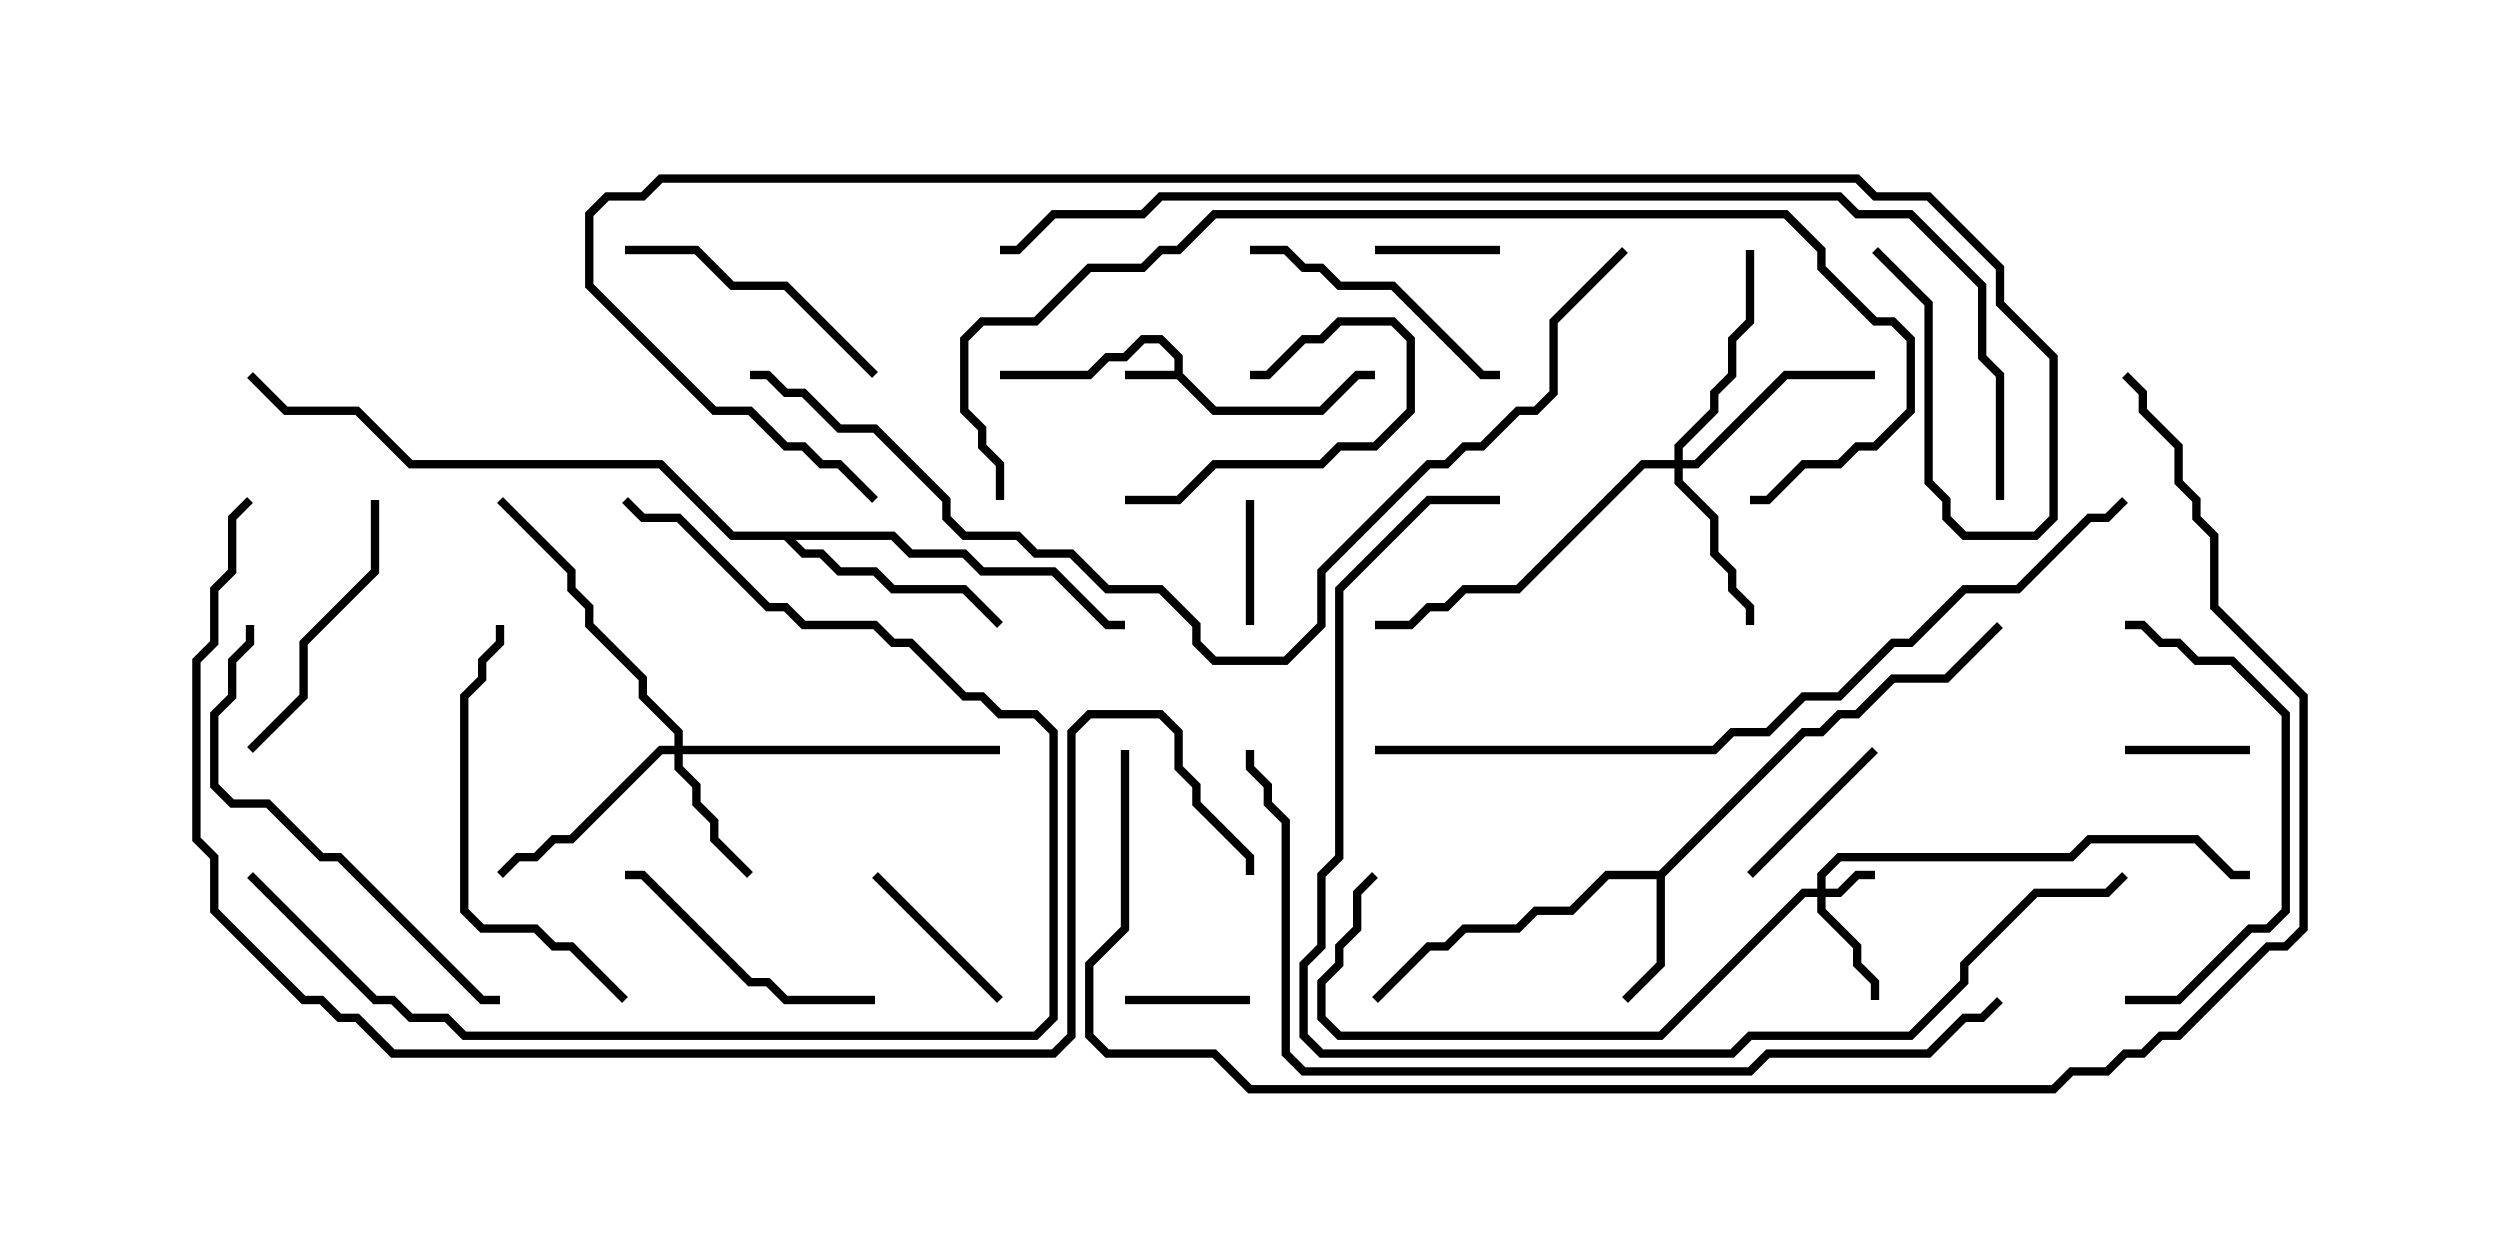 <svg version="1.1" width="30" height="15" xmlns="http://www.w3.org/2000/svg"><path d="M14.093,4.45L14.093,4.306L13.908,4.121L13.735,4.121L13.521,4.336L13.306,4.336L13.092,4.55L12,4.55L12,4.45L13.051,4.45L13.265,4.236L13.479,4.236L13.694,4.021L13.949,4.021L14.193,4.265L14.193,4.479L14.592,4.879L15.836,4.879L16.265,4.45L16.5,4.45L16.5,4.55L16.306,4.55L15.878,4.979L14.551,4.979L14.122,4.55L13.5,4.55L13.5,4.45z" stroke="none"/><path d="M19.908,10.45L21.622,8.736L21.836,8.736L22.051,8.521L22.265,8.521L22.694,8.093L23.336,8.093L23.965,7.465L24.035,7.535L23.378,8.193L22.735,8.193L22.306,8.621L22.092,8.621L21.878,8.836L21.664,8.836L19.979,10.521L19.979,11.592L19.535,12.035L19.465,11.965L19.879,11.551L19.879,10.55L19.306,10.55L18.878,10.979L18.449,10.979L18.235,11.193L17.592,11.193L17.378,11.407L17.164,11.407L16.535,12.035L16.465,11.965L17.122,11.307L17.336,11.307L17.551,11.093L18.194,11.093L18.408,10.879L18.836,10.879L19.265,10.45z" stroke="none"/><path d="M10.735,6.379L10.949,6.593L11.592,6.593L11.806,6.807L12.664,6.807L13.306,7.45L13.5,7.45L13.5,7.55L13.265,7.55L12.622,6.907L11.765,6.907L11.551,6.693L10.908,6.693L10.694,6.479L9.549,6.479L9.664,6.593L9.878,6.593L10.092,6.807L10.521,6.807L10.735,7.021L11.592,7.021L12.035,7.465L11.965,7.535L11.551,7.121L10.694,7.121L10.479,6.907L10.051,6.907L9.836,6.693L9.622,6.693L9.408,6.479L8.765,6.479L7.908,5.621L4.908,5.621L4.265,4.979L3.408,4.979L2.965,4.535L3.035,4.465L3.449,4.879L4.306,4.879L4.949,5.521L7.949,5.521L8.806,6.379z" stroke="none"/><path d="M21.807,10.664L21.807,10.479L22.051,10.236L24.836,10.236L25.051,10.021L26.378,10.021L26.806,10.45L27,10.45L27,10.55L26.765,10.55L26.336,10.121L25.092,10.121L24.878,10.336L22.092,10.336L21.907,10.521L21.907,10.664L22.051,10.664L22.265,10.45L22.5,10.45L22.5,10.55L22.306,10.55L22.092,10.764L21.907,10.764L21.907,10.908L22.336,11.336L22.336,11.551L22.55,11.765L22.55,12L22.45,12L22.45,11.806L22.236,11.592L22.236,11.378L21.807,10.949L21.807,10.764L21.664,10.764L19.949,12.479L16.051,12.479L15.807,12.235L15.807,11.765L16.021,11.551L16.021,11.336L16.236,11.122L16.236,10.694L16.465,10.465L16.535,10.535L16.336,10.735L16.336,11.164L16.121,11.378L16.121,11.592L15.907,11.806L15.907,12.194L16.092,12.379L19.908,12.379L21.622,10.664z" stroke="none"/><path d="M8.093,8.95L8.093,8.806L7.664,8.378L7.664,8.164L7.021,7.521L7.021,7.306L6.807,7.092L6.807,6.878L5.965,6.035L6.035,5.965L6.907,6.836L6.907,7.051L7.121,7.265L7.121,7.479L7.764,8.122L7.764,8.336L8.193,8.765L8.193,8.95L12,8.95L12,9.05L8.193,9.05L8.193,9.194L8.407,9.408L8.407,9.622L8.621,9.836L8.621,10.051L9.035,10.465L8.965,10.535L8.521,10.092L8.521,9.878L8.307,9.664L8.307,9.449L8.093,9.235L8.093,9.05L7.949,9.05L6.878,10.121L6.664,10.121L6.449,10.336L6.235,10.336L6.035,10.535L5.965,10.465L6.194,10.236L6.408,10.236L6.622,10.021L6.836,10.021L7.908,8.95z" stroke="none"/><path d="M20.093,5.521L20.093,5.336L20.521,4.908L20.521,4.694L20.736,4.479L20.736,4.051L20.95,3.836L20.95,3L21.05,3L21.05,3.878L20.836,4.092L20.836,4.521L20.621,4.735L20.621,4.949L20.193,5.378L20.193,5.521L20.336,5.521L21.408,4.45L22.5,4.45L22.5,4.55L21.449,4.55L20.378,5.621L20.193,5.621L20.193,5.765L20.621,6.194L20.621,6.622L20.836,6.836L20.836,7.051L21.05,7.265L21.05,7.5L20.95,7.5L20.95,7.306L20.736,7.092L20.736,6.878L20.521,6.664L20.521,6.235L20.093,5.806L20.093,5.621L19.735,5.621L18.235,7.121L17.592,7.121L17.378,7.336L17.164,7.336L16.949,7.55L16.5,7.55L16.5,7.45L16.908,7.45L17.122,7.236L17.336,7.236L17.551,7.021L18.194,7.021L19.694,5.521z" stroke="none"/><path d="M27,8.95L27,9.05L25.5,9.05L25.5,8.95z" stroke="none"/><path d="M16.5,3.05L16.5,2.95L18,2.95L18,3.05z" stroke="none"/><path d="M15.05,7.5L14.95,7.5L14.95,6L15.05,6z" stroke="none"/><path d="M15,11.95L15,12.05L13.5,12.05L13.5,11.95z" stroke="none"/><path d="M12.035,11.965L11.965,12.035L10.465,10.535L10.535,10.465z" stroke="none"/><path d="M21.035,10.535L20.965,10.465L22.465,8.965L22.535,9.035z" stroke="none"/><path d="M13.5,6.05L13.5,5.95L14.122,5.95L14.551,5.521L15.836,5.521L16.051,5.307L16.479,5.307L16.879,4.908L16.879,4.092L16.694,3.907L16.092,3.907L15.878,4.121L15.664,4.121L15.235,4.55L15,4.55L15,4.45L15.194,4.45L15.622,4.021L15.836,4.021L16.051,3.807L16.735,3.807L16.979,4.051L16.979,4.949L16.521,5.407L16.092,5.407L15.878,5.621L14.592,5.621L14.164,6.05z" stroke="none"/><path d="M15,3.05L15,2.95L15.449,2.95L15.664,3.164L15.878,3.164L16.092,3.379L16.735,3.379L17.806,4.45L18,4.45L18,4.55L17.765,4.55L16.694,3.479L16.051,3.479L15.836,3.264L15.622,3.264L15.408,3.05z" stroke="none"/><path d="M10.535,4.465L10.465,4.535L9.408,3.479L8.765,3.479L8.336,3.05L7.5,3.05L7.5,2.95L8.378,2.95L8.806,3.379L9.449,3.379z" stroke="none"/><path d="M4.45,6L4.55,6L4.55,6.878L3.693,7.735L3.693,8.378L3.035,9.035L2.965,8.965L3.593,8.336L3.593,7.694L4.45,6.836z" stroke="none"/><path d="M10.5,11.95L10.5,12.05L9.408,12.05L9.194,11.836L8.979,11.836L7.694,10.55L7.5,10.55L7.5,10.45L7.735,10.45L9.021,11.736L9.235,11.736L9.449,11.95z" stroke="none"/><path d="M25.5,12.05L25.5,11.95L26.122,11.95L26.979,11.093L27.194,11.093L27.379,10.908L27.379,8.592L26.765,7.979L26.336,7.979L26.122,7.764L25.908,7.764L25.694,7.55L25.5,7.55L25.5,7.45L25.735,7.45L25.949,7.664L26.164,7.664L26.378,7.879L26.806,7.879L27.479,8.551L27.479,10.949L27.235,11.193L27.021,11.193L26.164,12.05z" stroke="none"/><path d="M7.535,11.965L7.465,12.035L6.836,11.407L6.622,11.407L6.408,11.193L5.765,11.193L5.521,10.949L5.521,8.336L5.736,8.122L5.736,7.908L5.95,7.694L5.95,7.5L6.05,7.5L6.05,7.735L5.836,7.949L5.836,8.164L5.621,8.378L5.621,10.908L5.806,11.093L6.449,11.093L6.664,11.307L6.878,11.307z" stroke="none"/><path d="M6,11.95L6,12.05L5.765,12.05L4.051,10.336L3.836,10.336L3.194,9.693L2.765,9.693L2.521,9.449L2.521,8.551L2.736,8.336L2.736,7.908L2.95,7.694L2.95,7.5L3.05,7.5L3.05,7.735L2.836,7.949L2.836,8.378L2.621,8.592L2.621,9.408L2.806,9.593L3.235,9.593L3.878,10.236L4.092,10.236L5.806,11.95z" stroke="none"/><path d="M2.965,10.535L3.035,10.465L4.521,11.95L4.735,11.95L4.949,12.164L5.378,12.164L5.592,12.379L12.408,12.379L12.593,12.194L12.593,8.806L12.408,8.621L11.979,8.621L11.765,8.407L11.551,8.407L10.908,7.764L10.694,7.764L10.479,7.55L9.622,7.55L9.408,7.336L9.194,7.336L8.122,6.264L7.694,6.264L7.465,6.035L7.535,5.965L7.735,6.164L8.164,6.164L9.235,7.236L9.449,7.236L9.664,7.45L10.521,7.45L10.735,7.664L10.949,7.664L11.592,8.307L11.806,8.307L12.021,8.521L12.449,8.521L12.693,8.765L12.693,12.235L12.449,12.479L5.551,12.479L5.336,12.264L4.908,12.264L4.694,12.05L4.479,12.05z" stroke="none"/><path d="M18,5.95L18,6.05L17.164,6.05L16.121,7.092L16.121,10.306L15.907,10.521L15.907,11.378L15.693,11.592L15.693,12.408L15.878,12.593L20.765,12.593L20.979,12.379L22.908,12.379L23.521,11.765L23.521,11.551L24.408,10.664L25.265,10.664L25.465,10.465L25.535,10.535L25.306,10.764L24.449,10.764L23.621,11.592L23.621,11.806L22.949,12.479L21.021,12.479L20.806,12.693L15.836,12.693L15.593,12.449L15.593,11.551L15.807,11.336L15.807,10.479L16.021,10.265L16.021,7.051L17.122,5.95z" stroke="none"/><path d="M12.05,6L11.95,6L11.95,5.592L11.736,5.378L11.736,5.164L11.521,4.949L11.521,4.051L11.765,3.807L12.408,3.807L13.051,3.164L13.694,3.164L13.908,2.95L14.122,2.95L14.551,2.521L21.449,2.521L21.907,2.979L21.907,3.194L22.521,3.807L22.735,3.807L22.979,4.051L22.979,4.949L22.521,5.407L22.306,5.407L22.092,5.621L21.664,5.621L21.235,6.05L21,6.05L21,5.95L21.194,5.95L21.622,5.521L22.051,5.521L22.265,5.307L22.479,5.307L22.879,4.908L22.879,4.092L22.694,3.907L22.479,3.907L21.807,3.235L21.807,3.021L21.408,2.621L14.592,2.621L14.164,3.05L13.949,3.05L13.735,3.264L13.092,3.264L12.449,3.907L11.806,3.907L11.621,4.092L11.621,4.908L11.836,5.122L11.836,5.336L12.05,5.551z" stroke="none"/><path d="M23.965,11.965L24.035,12.035L23.806,12.264L23.592,12.264L23.164,12.693L21.235,12.693L21.021,12.907L15.622,12.907L15.379,12.664L15.379,9.878L15.164,9.664L15.164,9.449L14.95,9.235L14.95,9L15.05,9L15.05,9.194L15.264,9.408L15.264,9.622L15.479,9.836L15.479,12.622L15.664,12.807L20.979,12.807L21.194,12.593L23.122,12.593L23.551,12.164L23.765,12.164z" stroke="none"/><path d="M16.5,9.05L16.5,8.95L20.551,8.95L20.765,8.736L21.194,8.736L21.622,8.307L22.051,8.307L22.694,7.664L22.908,7.664L23.551,7.021L24.194,7.021L25.051,6.164L25.265,6.164L25.465,5.965L25.535,6.035L25.306,6.264L25.092,6.264L24.235,7.121L23.592,7.121L22.949,7.764L22.735,7.764L22.092,8.407L21.664,8.407L21.235,8.836L20.806,8.836L20.592,9.05z" stroke="none"/><path d="M19.465,2.965L19.535,3.035L18.693,3.878L18.693,4.735L18.449,4.979L18.235,4.979L17.806,5.407L17.592,5.407L17.378,5.621L17.164,5.621L15.907,6.878L15.907,7.521L15.449,7.979L14.551,7.979L14.307,7.735L14.307,7.521L13.908,7.121L13.265,7.121L12.836,6.693L12.408,6.693L12.194,6.479L11.551,6.479L11.307,6.235L11.307,6.021L10.479,5.193L10.051,5.193L9.622,4.764L9.408,4.764L9.194,4.55L9,4.55L9,4.45L9.235,4.45L9.449,4.664L9.664,4.664L10.092,5.093L10.521,5.093L11.407,5.979L11.407,6.194L11.592,6.379L12.235,6.379L12.449,6.593L12.878,6.593L13.306,7.021L13.949,7.021L14.407,7.479L14.407,7.694L14.592,7.879L15.408,7.879L15.807,7.479L15.807,6.836L17.122,5.521L17.336,5.521L17.551,5.307L17.765,5.307L18.194,4.879L18.408,4.879L18.593,4.694L18.593,3.836z" stroke="none"/><path d="M24.05,6L23.95,6L23.95,4.521L23.736,4.306L23.736,3.449L22.908,2.621L22.265,2.621L22.051,2.407L13.949,2.407L13.735,2.621L12.664,2.621L12.235,3.05L12,3.05L12,2.95L12.194,2.95L12.622,2.521L13.694,2.521L13.908,2.307L22.092,2.307L22.306,2.521L22.949,2.521L23.836,3.408L23.836,4.265L24.05,4.479z" stroke="none"/><path d="M22.465,3.035L22.535,2.965L23.193,3.622L23.193,5.765L23.407,5.979L23.407,6.194L23.592,6.379L24.408,6.379L24.593,6.194L24.593,4.306L23.95,3.664L23.95,3.235L23.122,2.407L22.479,2.407L22.265,2.193L7.949,2.193L7.735,2.407L7.306,2.407L7.121,2.592L7.121,3.408L8.592,4.879L9.021,4.879L9.449,5.307L9.664,5.307L9.878,5.521L10.092,5.521L10.535,5.965L10.465,6.035L10.051,5.621L9.836,5.621L9.622,5.407L9.408,5.407L8.979,4.979L8.551,4.979L7.021,3.449L7.021,2.551L7.265,2.307L7.694,2.307L7.908,2.093L22.306,2.093L22.521,2.307L23.164,2.307L24.05,3.194L24.05,3.622L24.693,4.265L24.693,6.235L24.449,6.479L23.551,6.479L23.307,6.235L23.307,6.021L23.093,5.806L23.093,3.664z" stroke="none"/><path d="M13.45,9L13.55,9L13.55,11.164L13.121,11.592L13.121,12.408L13.306,12.593L14.592,12.593L15.021,13.021L24.622,13.021L24.836,12.807L25.265,12.807L25.479,12.593L25.694,12.593L25.908,12.379L26.122,12.379L27.194,11.307L27.408,11.307L27.593,11.122L27.593,8.378L26.521,7.306L26.521,6.449L26.307,6.235L26.307,6.021L26.093,5.806L26.093,5.378L25.664,4.949L25.664,4.735L25.465,4.535L25.535,4.465L25.764,4.694L25.764,4.908L26.193,5.336L26.193,5.765L26.407,5.979L26.407,6.194L26.621,6.408L26.621,7.265L27.693,8.336L27.693,11.164L27.449,11.407L27.235,11.407L26.164,12.479L25.949,12.479L25.735,12.693L25.521,12.693L25.306,12.907L24.878,12.907L24.664,13.121L14.979,13.121L14.551,12.693L13.265,12.693L13.021,12.449L13.021,11.551L13.45,11.122z" stroke="none"/><path d="M2.965,5.965L3.035,6.035L2.836,6.235L2.836,6.878L2.621,7.092L2.621,7.735L2.407,7.949L2.407,10.051L2.621,10.265L2.621,10.908L3.664,11.95L3.878,11.95L4.092,12.164L4.306,12.164L4.735,12.593L12.622,12.593L12.807,12.408L12.807,8.765L13.051,8.521L13.949,8.521L14.193,8.765L14.193,9.194L14.407,9.408L14.407,9.622L15.05,10.265L15.05,10.5L14.95,10.5L14.95,10.306L14.307,9.664L14.307,9.449L14.093,9.235L14.093,8.806L13.908,8.621L13.092,8.621L12.907,8.806L12.907,12.449L12.664,12.693L4.694,12.693L4.265,12.264L4.051,12.264L3.836,12.05L3.622,12.05L2.521,10.949L2.521,10.306L2.307,10.092L2.307,7.908L2.521,7.694L2.521,7.051L2.736,6.836L2.736,6.194z" stroke="none"/></svg>